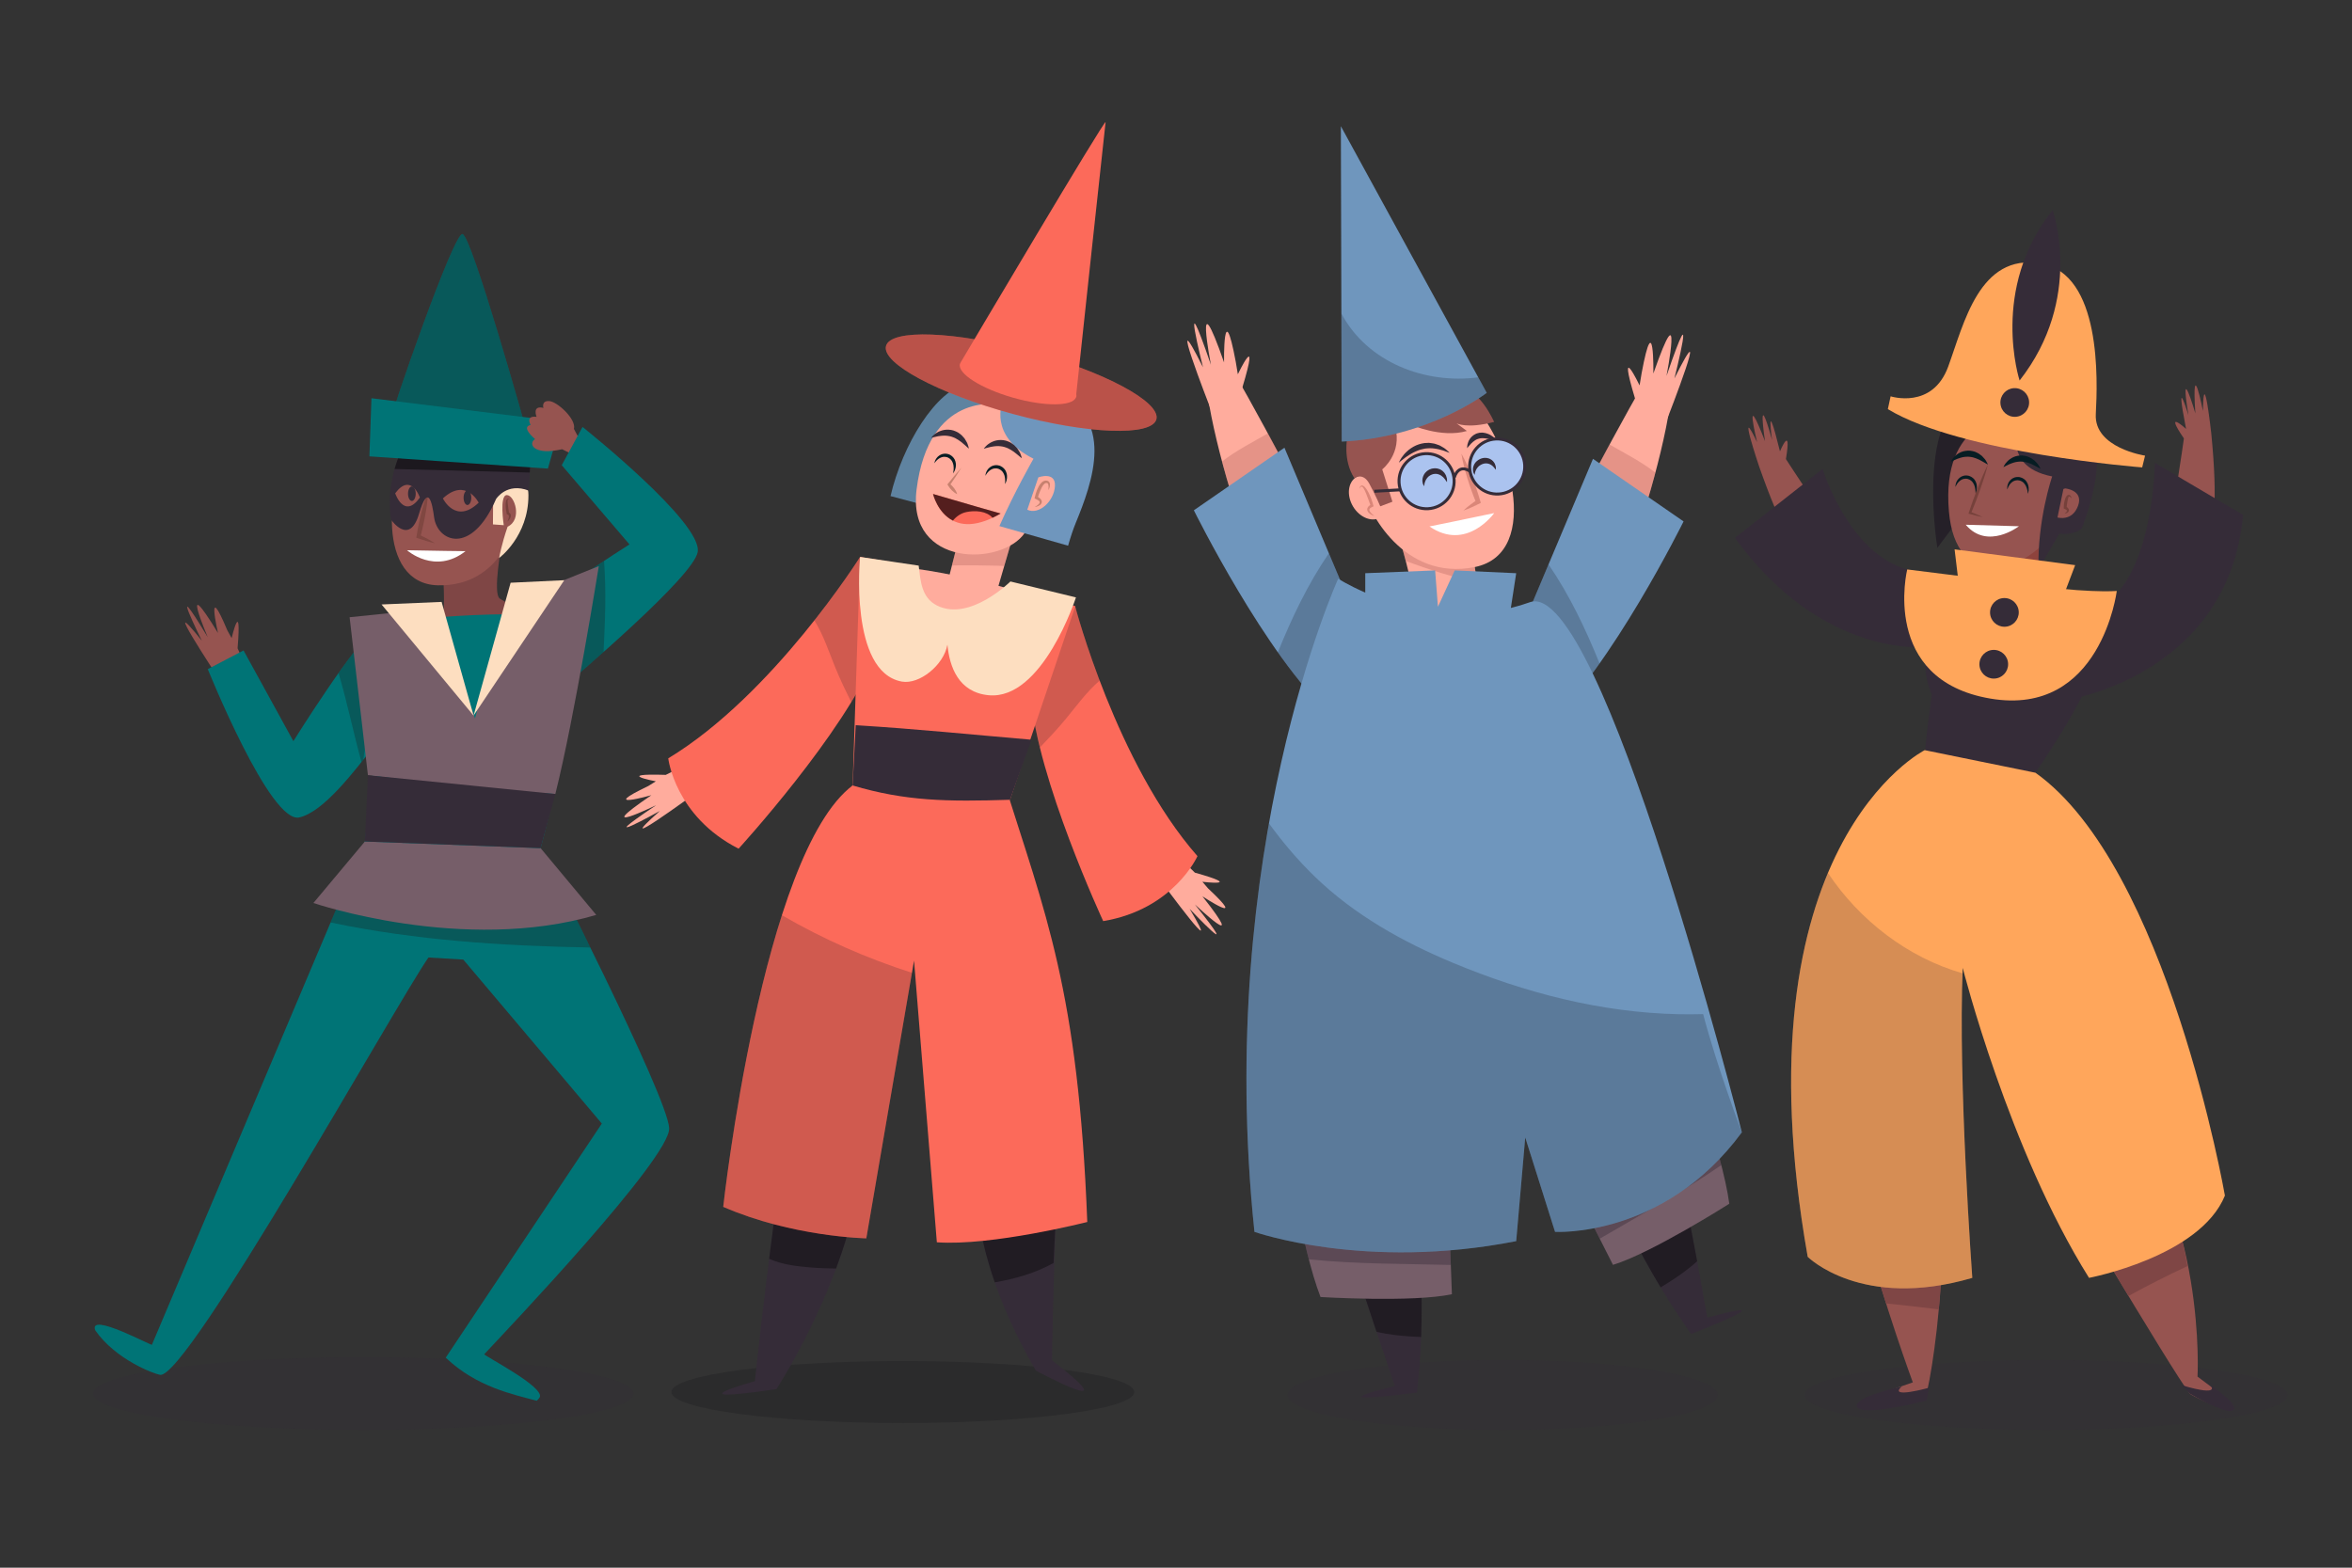 <?xml version="1.0" encoding="utf-8"?>
<!-- Generator: Adobe Illustrator 27.5.0, SVG Export Plug-In . SVG Version: 6.00 Build 0)  -->
<svg version="1.1" xmlns="http://www.w3.org/2000/svg" xmlns:xlink="http://www.w3.org/1999/xlink" x="0px" y="0px"
	 viewBox="0 0 750 500" style="enable-background:new 0 0 750 500;" xml:space="preserve">
<rect x="0" y="0" width="750" height="500" fill="#333333" stroke="none"/>
<g id="BACKGROUND">
</g>
<g id="OBJECTS">
	<g>
		<ellipse style="opacity:0.2;fill:#352C38;" cx="652.437" cy="444.911" rx="76.996" ry="11.171"/>
		<g>
			<g>
				<g>
					<path style="fill:#965450;" d="M635.176,176.31l-1.512,13.426l-10.059,2.805c0,0,8.376,6.974,26.014,2.121
						c0,0-0.266-26.519,5.467-31.313S635.176,176.31,635.176,176.31z"/>
					<path style="opacity:0.4;fill:#822C21;" d="M651.122,177.901c0.618-1.538,1.443-2.863,2.543-3.783
						c5.733-4.795-18.489,2.192-18.489,2.192l-1.512,13.426C639.686,186.076,645.64,182.328,651.122,177.901z"/>
				</g>
				<g>
					<g>
						<path style="fill:#252028;" d="M653.348,130.294c0,0-10.004-12.178-26.097-3.914s-9.468,48.373-9.468,48.373
							s5.263-7.323,13.502-17.392c5.411-6.614,18.148,13.818,18.148,13.818L653.348,130.294z"/>
						<path style="fill:#965450;" d="M640.296,133.073c0,0-21.41,0.366-18.828,30.065c2.192,25.208,23.503,20.467,33.388,6.351
							C665.355,154.496,665.481,131.745,640.296,133.073z"/>
					</g>
					<g>
						<path style="fill:#352C38;" d="M644.823,132.814c0,0-8.264,15.658,9.569,19.138c0,0-4.784,13.918-4.349,29.576l6.644-11.352
							c0,0,4.284,0.74,7.094-1.602c0,0,14.25-33.534-5.474-40.109C647.868,124.985,644.823,132.814,644.823,132.814z"/>
						<path style="fill:#965450;" d="M657.977,155.954l-1.889,9.084c0,0,4.65,1.397,6.538-3.669c1.889-5.066-4.068-5.59-4.068-5.59"
							/>
					</g>
				</g>
			</g>
			<g>
				<g>
					<path style="fill:#76413B;" d="M632.256,164.929c-0.714-0.127-1.409-0.308-2.113-0.462c-0.698-0.172-1.395-0.35-2.085-0.546
						l-0.355-0.101l0.124-0.381c0.849-2.608,1.782-5.185,2.776-7.739c0.505-1.274,1.021-2.544,1.566-3.803
						c0.278-0.628,0.547-1.258,0.845-1.879c0.293-0.622,0.575-1.248,0.892-1.861c-0.16,0.671-0.356,1.329-0.541,1.992
						c-0.18,0.664-0.388,1.318-0.588,1.974c-0.41,1.309-0.849,2.608-1.299,3.903c-0.916,2.583-1.893,5.144-2.954,7.673l-0.231-0.481
						c0.67,0.257,1.334,0.533,1.996,0.814C630.944,164.331,631.609,164.602,632.256,164.929z"/>
				</g>
				<g>
					<path style="fill:#071D23;" d="M623.531,155.327c0,0,0.01-0.192,0.045-0.523c0.027-0.165,0.015-0.366,0.112-0.593
						c0.087-0.221,0.144-0.515,0.31-0.769c0.164-0.253,0.314-0.564,0.594-0.796c0.239-0.275,0.567-0.481,0.921-0.678
						c0.374-0.144,0.773-0.304,1.208-0.31c0.215-0.034,0.431-0.005,0.648,0.022c0.22,0.014,0.434,0.059,0.64,0.142
						c0.422,0.126,0.794,0.379,1.127,0.642c0.156,0.146,0.305,0.298,0.446,0.451c0.11,0.174,0.219,0.347,0.326,0.516
						c0.208,0.338,0.296,0.717,0.393,1.051c0.042,0.348,0.107,0.674,0.087,0.972c-0.018,0.298-0.048,0.568-0.076,0.802
						c-0.046,0.232-0.118,0.429-0.165,0.591c-0.102,0.322-0.168,0.497-0.168,0.497s-0.015-0.19-0.042-0.523
						c-0.009-0.161-0.02-0.356-0.033-0.581c-0.042-0.221-0.089-0.465-0.126-0.728c-0.044-0.262-0.171-0.522-0.241-0.805
						c-0.13-0.259-0.25-0.542-0.43-0.785c-0.092-0.119-0.185-0.24-0.28-0.363c-0.121-0.096-0.236-0.196-0.347-0.303
						c-0.247-0.177-0.511-0.351-0.811-0.426c-0.141-0.068-0.29-0.103-0.444-0.115c-0.152-0.025-0.303-0.057-0.456-0.032
						c-0.307-0.005-0.602,0.067-0.89,0.145c-0.266,0.132-0.549,0.227-0.767,0.415c-0.25,0.145-0.42,0.366-0.612,0.543
						c-0.187,0.184-0.289,0.394-0.431,0.565c-0.141,0.167-0.21,0.369-0.29,0.512C623.627,155.161,623.531,155.327,623.531,155.327z"
						/>
				</g>
				<g>
					<path style="fill:#071D23;" d="M622.107,147.271c0,0,0.075-0.217,0.282-0.557c0.203-0.341,0.538-0.809,1.047-1.276
						c0.251-0.239,0.541-0.483,0.884-0.699c0.33-0.235,0.727-0.412,1.138-0.595c0.428-0.143,0.874-0.31,1.36-0.352
						c0.478-0.1,0.974-0.065,1.469-0.042c0.49,0.047,0.969,0.184,1.43,0.312c0.435,0.191,0.874,0.371,1.251,0.603
						c0.365,0.252,0.707,0.508,1.02,0.753c0.282,0.28,0.528,0.563,0.752,0.82c0.111,0.13,0.222,0.247,0.316,0.369
						c0.081,0.133,0.158,0.259,0.231,0.377c0.147,0.232,0.258,0.447,0.351,0.619c0.182,0.348,0.267,0.555,0.267,0.555
						s-0.212-0.1-0.551-0.287c-0.167-0.096-0.372-0.206-0.588-0.347c-0.214-0.145-0.468-0.286-0.748-0.423
						c-0.278-0.141-0.57-0.297-0.866-0.467c-0.319-0.127-0.644-0.264-0.969-0.418c-0.333-0.13-0.688-0.205-1.028-0.337
						c-0.356-0.05-0.706-0.157-1.065-0.18c-0.358-0.021-0.716-0.063-1.072-0.02c-0.359-0.004-0.707,0.08-1.057,0.122
						c-0.339,0.089-0.686,0.144-1.002,0.26c-0.323,0.098-0.632,0.201-0.915,0.317c-0.566,0.229-1.053,0.45-1.393,0.621
						C622.308,147.16,622.107,147.271,622.107,147.271z"/>
				</g>
				<g>
					<path style="fill:#071D23;" d="M640.064,156.139c0,0-0.008-0.192-0.007-0.525c0.011-0.167-0.021-0.366,0.053-0.601
						c0.064-0.229,0.093-0.527,0.232-0.796c0.138-0.268,0.257-0.592,0.513-0.851c0.211-0.297,0.517-0.534,0.85-0.765
						c0.358-0.18,0.739-0.379,1.172-0.427c0.211-0.055,0.428-0.048,0.647-0.042c0.22-0.007,0.438,0.016,0.65,0.078
						c0.433,0.084,0.828,0.299,1.184,0.528c0.169,0.13,0.333,0.267,0.488,0.405c0.127,0.163,0.252,0.323,0.375,0.481
						c0.24,0.316,0.365,0.685,0.495,1.007c0.076,0.342,0.173,0.66,0.182,0.959c0.011,0.299,0.008,0.57,0.004,0.805
						c-0.023,0.236-0.076,0.439-0.106,0.604c-0.069,0.33-0.119,0.511-0.119,0.511s-0.034-0.188-0.093-0.516
						c-0.025-0.159-0.055-0.353-0.09-0.575c-0.064-0.216-0.135-0.454-0.197-0.712c-0.069-0.256-0.221-0.503-0.319-0.777
						c-0.155-0.244-0.302-0.515-0.505-0.738c-0.103-0.109-0.208-0.221-0.314-0.333c-0.13-0.083-0.254-0.172-0.375-0.267
						c-0.263-0.152-0.543-0.299-0.849-0.344c-0.147-0.053-0.299-0.074-0.454-0.07c-0.153-0.01-0.308-0.027-0.457,0.013
						c-0.306,0.025-0.592,0.126-0.872,0.232c-0.252,0.157-0.523,0.28-0.722,0.488c-0.234,0.169-0.382,0.405-0.555,0.601
						c-0.168,0.201-0.249,0.42-0.373,0.604c-0.124,0.18-0.173,0.388-0.238,0.538C640.143,155.964,640.064,156.139,640.064,156.139z"
						/>
				</g>
				<g>
					<path style="fill:#071D23;" d="M638.857,149c0,0,0.068-0.219,0.263-0.566c0.192-0.348,0.51-0.826,1.004-1.31
						c0.242-0.248,0.525-0.501,0.86-0.728c0.322-0.245,0.713-0.436,1.117-0.633c0.423-0.157,0.863-0.339,1.347-0.398
						c0.475-0.115,0.971-0.098,1.467-0.091c0.491,0.03,0.975,0.152,1.44,0.265c0.441,0.177,0.886,0.342,1.271,0.561
						c0.373,0.24,0.723,0.484,1.045,0.718c0.292,0.271,0.547,0.545,0.779,0.794c0.115,0.126,0.23,0.239,0.328,0.358
						c0.086,0.13,0.167,0.253,0.243,0.369c0.155,0.227,0.273,0.438,0.372,0.607c0.194,0.342,0.286,0.545,0.286,0.545
						s-0.215-0.093-0.56-0.269c-0.17-0.09-0.379-0.194-0.599-0.327c-0.219-0.138-0.478-0.27-0.762-0.398
						c-0.282-0.132-0.579-0.278-0.881-0.438c-0.323-0.117-0.653-0.243-0.982-0.385c-0.337-0.119-0.695-0.182-1.038-0.303
						c-0.358-0.038-0.711-0.133-1.07-0.144c-0.358-0.009-0.717-0.039-1.072,0.016c-0.359,0.008-0.703,0.104-1.052,0.158
						c-0.336,0.1-0.681,0.167-0.993,0.293c-0.319,0.109-0.625,0.221-0.904,0.347c-0.558,0.247-1.037,0.485-1.371,0.667
						C639.055,148.883,638.857,149,638.857,149z"/>
				</g>
				<path style="fill:#FFFFFF;" d="M626.832,167.363l16.96,0.479C643.791,167.842,633.761,175.568,626.832,167.363z"/>
				<g>
					<path style="fill:#76413B;" d="M658.359,163.816c0.193-0.156,0.372-0.32,0.521-0.488c0.146-0.165,0.254-0.363,0.232-0.474
						c-0.01-0.056-0.028-0.084-0.073-0.134c-0.025-0.045-0.11-0.097-0.167-0.148c-0.16-0.096-0.341-0.193-0.538-0.279l-0.242-0.105
						l-0.004-0.32c-0.007-0.475,0.05-0.929,0.106-1.394c0.08-0.46,0.164-0.923,0.336-1.38c0.08-0.23,0.176-0.459,0.321-0.684
						c0.071-0.113,0.156-0.226,0.26-0.335c0.12-0.104,0.255-0.217,0.463-0.249c0.196-0.031,0.397,0.031,0.509,0.128
						c0.125,0.092,0.206,0.198,0.273,0.304c0.139,0.212,0.211,0.44,0.273,0.666c-0.177-0.156-0.344-0.317-0.52-0.432
						c-0.169-0.125-0.365-0.164-0.391-0.103c-0.039,0.041-0.134,0.181-0.193,0.363c-0.06,0.179-0.11,0.381-0.155,0.585
						c-0.162,0.827-0.272,1.719-0.391,2.583l-0.246-0.425c0.226,0.14,0.458,0.285,0.663,0.501c0.099,0.13,0.203,0.234,0.27,0.415
						c0.077,0.153,0.095,0.382,0.036,0.556c-0.051,0.182-0.16,0.313-0.265,0.416c-0.112,0.097-0.229,0.168-0.347,0.228
						C658.854,163.727,658.607,163.789,658.359,163.816z"/>
				</g>
			</g>
			<g>
				<g>
					<path style="fill:#FFA65B;" d="M683.094,149.074c0,0-57.751-4.446-81.104-18.586l0.885-4.086c0,0,13.312,4.287,18.352-9.453
						c5.04-13.739,9.909-36.213,29.428-32.953c19.519,3.26,18.232,37.301,17.648,48.096c-0.584,10.795,15.708,13.23,15.708,13.23
						L683.094,149.074z"/>
				</g>
				<g>
					<path style="fill:#352C38;" d="M647.03,128.081c0.158,2.523-1.759,4.696-4.282,4.854c-2.523,0.158-4.696-1.759-4.854-4.282
						s1.759-4.696,4.282-4.854C644.699,123.641,646.872,125.558,647.03,128.081z"/>
					<path style="fill:#352C38;" d="M644.006,121.358c0,0-9.594-29.295,10.544-54.315C654.551,67.043,664.585,95.12,644.006,121.358
						z"/>
				</g>
			</g>
		</g>
		<g>
			<path style="fill:#352C38;" d="M669.438,197.467c-7.524-10.659-33.7-11.912-42.477-10.659c-2.219,0.317-4.167,4.001-5.839,9.327
				c-11.248,9.982-6.242,22.839-5.118,25.329c-1.569,11.074-2.366,20.517-2.366,20.517l33.229,7.523
				C646.867,249.505,676.961,208.125,669.438,197.467z"/>
			<g>
				<path style="fill:#965450;" d="M622.755,187.961c-13.864-4.932-31.38-11.157-33.745-13.511
					c-3.968-3.95-19.521-28.036-19.521-28.036c1.934-11.586-1.897-2.463-1.897-2.463c-4.722-19.128-2.517-3.619-2.517-3.619
					c-5.033-17.966-2.256,0.373-2.256,0.373c-7.097-18.287-2.516,0.313-2.516,0.313c-6.613-13.782,0.648,7.771,0.648,7.771
					c7.353,20.94,11.86,27.518,18.776,36.645c10.727,11.03,41.304,19.227,49.628,19.304
					C637.68,204.814,619.245,193.472,622.755,187.961z"/>
				<path style="fill:#352C38;" d="M614.121,206.333c0,0-32.99,3.747-60.873-34.784l27.919-21.969c0,0,8.215,26.848,27.004,32.038
					C626.96,186.808,614.121,206.333,614.121,206.333z"/>
			</g>
			<g>
				<path style="fill:#965450;" d="M665.549,199.929c10.504-10.306,23.777-23.321,24.932-26.451
					c1.939-5.252,5.918-33.646,5.918-33.646c-6.627-9.698,0.685-3.033,0.685-3.033c-3.761-19.34,0.761-4.342,0.761-4.342
					c-2.991-18.416,2.203-0.611,2.203-0.611c-1.253-19.576,2.415-0.775,2.415-0.775c0.203-15.285,2.68,7.323,2.68,7.323
					c2.136,22.091,0.814,29.954-1.622,41.143c-5.093,14.519-29.386,34.816-36.906,38.387
					C659.096,221.496,671.052,203.452,665.549,199.929z"/>
				<path style="fill:#352C38;" d="M660.806,222.81c0,0,49.888-8.239,54.465-58.584l-28.135-16.61c0,0-0.241,26.679-11.024,40.424
					C664.081,203.377,660.806,222.81,660.806,222.81z"/>
			</g>
			<g>
				<path style="fill:#FFA65B;" d="M641.125,185.737l-32.954-4.119c0,0-8.696,35.242,26.546,41.192
					c35.242,5.95,40.277-34.327,40.277-34.327S664.925,189.398,641.125,185.737z"/>
				<path style="fill:#352C38;" d="M643.735,195.245c0.041,2.527-1.974,4.61-4.501,4.651c-2.527,0.042-4.61-1.974-4.651-4.501
					c-0.042-2.527,1.974-4.61,4.501-4.651C641.611,190.702,643.694,192.717,643.735,195.245z"/>
				<path style="fill:#352C38;" d="M640.344,211.779c0.042,2.527-1.974,4.61-4.501,4.651c-2.527,0.042-4.61-1.974-4.651-4.501
					c-0.041-2.527,1.974-4.61,4.501-4.651C638.221,207.236,640.303,209.252,640.344,211.779z"/>
				<polygon style="fill:#FFA65B;" points="624.648,186.652 623.275,175.21 661.721,180.245 656.687,193.518 				"/>
			</g>
		</g>
		<g>
			<g>
				<path style="fill:#965450;" d="M700.735,439.053c0.39-6.733,1.019-63.208-31.999-90.794c0,0,13.904-53.115-12.219-90.788
					c-17.147-3.032-34.034-7.092-50.895-11.488c-8.38,8.438-20.739,25.539-24.465,55.351
					c-5.806,46.45,28.801,139.559,28.801,139.559c-38.954,13.004,2.269,5.48,3.679,5.48s12.949-65.883-1.254-96.553l12.622-53.757
					c0,0,4.306,36.829,26.25,71.312c0,0,41.619,70.412,47.023,77.117C699.163,445.591,727.118,458.285,700.735,439.053z"/>
				<path style="fill:#7F4645;" d="M668.736,348.258c0,0,13.904-53.115-12.218-90.788c-17.147-3.032-34.034-7.092-50.895-11.488
					c-8.38,8.438-20.739,25.539-24.465,55.351c-3.899,31.195,10.428,83.432,20.259,114.38c5.617,0.564,11.225,1.215,16.827,1.914
					c1.969-21.615,2.206-50.389-5.86-67.808l12.622-53.757c0,0,4.306,36.828,26.25,71.312c0,0,14.479,24.495,27.466,45.967
					c6.168-3.358,12.414-6.566,18.794-9.517C694.358,385.569,686.728,363.29,668.736,348.258z"/>
				<path style="fill:#352C38;" d="M606.41,442.208c0,0-16.122,3.496-14.18,6.604c1.942,3.108,22.143-2.137,22.143-2.137
					l0.777-4.079C615.151,442.597,601.942,446.287,606.41,442.208z"/>
				<path style="fill:#352C38;" d="M695.761,441.82l2.517,2.672c0,0,11.468,6.845,13.799,5.292c2.331-1.554-7.381-8.158-7.381-8.158
					S708.969,445.705,695.761,441.82z"/>
			</g>
			<g>
				<path style="fill:#FFA65B;" d="M613.743,239.253c0,0-60.494,30.394-37.304,161.599c0,0,17.087,17.087,52.482,6.713
					c0,0-4.608-62.776-3.051-98.861c0,0,14.646,57.974,40.277,98.861c0,0,35.395-6.713,43.328-26.241
					c0,0-18.308-104.964-60.415-134.866L613.743,239.253z"/>
				<path style="opacity:0.2;fill:#352C38;" d="M625.8,310.419c-17.426-4.994-32.861-16.882-42.908-32.001
					c-10.352,24.624-16.909,63.28-6.454,122.433c0,0,17.087,17.087,52.482,6.713C628.92,407.564,624.456,346.74,625.8,310.419z"/>
			</g>
		</g>
	</g>
	<g>
		<ellipse style="opacity:0.2;fill:#352C38;" cx="479.169" cy="444.911" rx="68.584" ry="11.171"/>
		<g>
			<g>
				<g>
					<path style="fill:#352C38;" d="M444.805,442.08c-7.654-22.204-12.701-38.23-16.666-50.602
						c5.625-3.213,11.233-6.456,16.815-9.736c1.503-0.883,2.998-1.778,4.495-2.669c7.057,29.107,2.367,65.07,2.367,65.07
						C416.617,448.659,444.805,442.08,444.805,442.08z"/>
					<path style="fill:#211C23;" d="M449.919,426.259c1.079,0.069,2.159,0.122,3.239,0.164c0.503-13.049,0.195-31.248-3.709-47.35
						c-1.497,0.891-2.992,1.786-4.495,2.669c-5.582,3.28-11.19,6.523-16.815,9.736c2.848,8.888,6.261,19.678,10.792,33.273
						C442.579,425.639,446.382,426.033,449.919,426.259z"/>
				</g>
				<g>
					<path style="fill:#765E69;" d="M410.391,365.542c0,0,4.457,32.088,10.696,48.132c0,0,29.414,1.783,41.893-0.891l-1.783-48.132
						L410.391,365.542z"/>
					<path style="opacity:0.4;fill:#352C38;" d="M462.634,403.441l-1.437-38.79l-50.806,0.891c0,0,2.756,19.834,6.966,36.112
						C432.384,403.191,447.499,403.057,462.634,403.441z"/>
				</g>
			</g>
			<g>
				<g>
					<path style="fill:#352C38;" d="M544.425,420.259c-4.045-23.135-7.382-39.602-9.899-52.348
						c-6.478-0.09-12.954-0.215-19.427-0.384c-1.743-0.046-3.484-0.105-5.225-0.161c7.908,28.887,29.413,58.091,29.413,58.091
						C572.276,412.379,544.425,420.259,544.425,420.259z"/>
					<path style="fill:#211C23;" d="M532.294,408.888c-0.911,0.583-1.831,1.151-2.755,1.711
						c-6.755-11.177-15.29-27.252-19.665-43.233c1.741,0.056,3.482,0.115,5.225,0.161c6.473,0.169,12.949,0.294,19.427,0.384
						c1.808,9.156,4.042,20.25,6.655,34.341C538.418,404.794,535.28,406.979,532.294,408.888z"/>
				</g>
				<g>
					<path style="fill:#765E69;" d="M537.509,336.626c0,0,11.626,30.238,13.928,47.298c0,0-24.879,15.792-37.094,19.49
						l-21.729-42.985L537.509,336.626z"/>
					<path style="opacity:0.4;fill:#352C38;" d="M510.126,395.071l-17.511-34.642l44.894-23.803c0,0,7.185,18.691,11.376,34.974
						C536.478,380.216,523.186,387.412,510.126,395.071z"/>
				</g>
			</g>
		</g>
		<g>
			<g>
				<g>
					<path style="fill:#FFAC9D;" d="M441.413,155.943c0,0,11.155,34.018,8.789,36.027c-2.365,2.009-11.457-1.632-11.457-1.632
						s28.667,23.031,42.703,8.186c0,0-6.811-3.285-8.855-6.66c-2.044-3.375-5.627-37.501-5.627-37.501L441.413,155.943z"/>
					<path style="opacity:0.3;fill:#A85856;" d="M448.255,178.902c-2.701-10.325-6.842-22.959-6.842-22.959l25.554-1.58
						c0,0,2.199,20.943,4.134,31.638C463.37,184.002,455.726,181.728,448.255,178.902z"/>
				</g>
				<g>
					<path style="fill:#FFAC9D;" d="M431.443,161.517c2.118,3.564,6.046,5.138,8.775,3.517c2.729-1.621,3.224-5.825,1.106-9.388
						c-2.118-3.564-6.046-5.138-8.775-3.517C429.82,153.75,429.325,157.954,431.443,161.517z"/>
					<path style="fill:#FFAC9D;" d="M449.329,134.507c-4.072,1.653-9.214,3.288-13.216,5.844c-1.372,6.688-1.229,13.9-0.818,17.009
						c0.644,4.866,11.99,28.121,34.957,23.504c22.071-4.437,10.737-42.344-2.023-53.198
						C461.893,129.839,455.536,131.988,449.329,134.507z"/>
					<path style="fill:#965450;" d="M431.881,152.53c0,0,2.701-2.059,4.773,1.749c2.072,3.807,3.478,7.204,3.478,7.204l3.882-1.466
						l-3.247-10.312c0,0,6.509-5.116,4.093-13.684l-15.223,3.363C429.637,139.385,428.083,146.72,431.881,152.53z"/>
					<path style="fill:#965450;" d="M449.874,135.448c0,0,9.735,4.371,17.883,2.006l-3.318-2.453c0,0,3.245,1.859,12.004-0.432
						c0,0-4.867-11.304-11.769-11.052C457.772,123.769,449.874,135.448,449.874,135.448z"/>
				</g>
			</g>
			<g>
				<path style="fill:#6F96BD;" d="M474.089,125.297c0,0-18.553,14.323-46.243,15.535l-0.273-100.578L474.089,125.297z"/>
				<path style="opacity:0.2;fill:#0E0C0F;" d="M427.736,99.991c8.349,15.691,26.848,22.608,43.641,20.347l2.713,4.96
					c0,0-18.553,14.323-46.243,15.535L427.736,99.991z"/>
			</g>
			<g>
				<path style="fill:#FFFFFF;" d="M455.819,167.904c0,0,12.66-2.544,20.649-4.263C476.468,163.641,467.675,176.052,455.819,167.904
					z"/>
				<g>
					<path style="fill:#352C38;" d="M446.077,147.556c0,0,0.399-1.151,1.573-2.538c0.3-0.337,0.617-0.72,1.019-1.055
						c0.377-0.365,0.818-0.705,1.297-1.029c0.483-0.313,1.005-0.627,1.568-0.872c0.578-0.216,1.155-0.472,1.782-0.585
						c0.311-0.057,0.618-0.14,0.932-0.167c0.315-0.016,0.629-0.032,0.941-0.048l0.464-0.021c0.154,0.01,0.306,0.038,0.457,0.057
						c0.301,0.043,0.597,0.085,0.889,0.126c0.585,0.064,1.105,0.324,1.609,0.477c0.515,0.136,0.923,0.449,1.325,0.659
						c0.394,0.229,0.76,0.42,1.029,0.679c0.285,0.232,0.52,0.449,0.714,0.623c0.385,0.353,0.588,0.564,0.588,0.564
						s-0.293-0.089-0.776-0.26c-0.24-0.088-0.532-0.189-0.852-0.322c-0.313-0.15-0.71-0.212-1.109-0.336
						c-0.411-0.091-0.825-0.279-1.298-0.321c-0.468-0.049-0.943-0.188-1.444-0.196c-0.501,0.005-1.013-0.075-1.528,0.004
						c-0.258,0.022-0.517,0.044-0.778,0.066c-0.259,0.03-0.512,0.117-0.77,0.168c-0.524,0.068-1.018,0.274-1.516,0.435
						c-0.481,0.204-0.973,0.389-1.423,0.627c-0.442,0.252-0.895,0.465-1.29,0.733c-0.41,0.245-0.777,0.511-1.132,0.746
						C446.972,146.758,446.077,147.556,446.077,147.556z"/>
				</g>
				<g>
					<path style="fill:#352C38;" d="M467.849,142.952c0,0-0.027-0.202,0.002-0.555c0.026-0.352,0.109-0.856,0.342-1.43
						c0.111-0.29,0.257-0.598,0.462-0.902c0.193-0.309,0.454-0.612,0.753-0.896c0.31-0.279,0.659-0.543,1.073-0.728
						c0.388-0.233,0.855-0.3,1.292-0.415c0.444-0.007,0.91-0.103,1.326,0.001c0.421,0.07,0.847,0.122,1.202,0.288
						c0.361,0.152,0.728,0.266,1.02,0.459c0.297,0.185,0.568,0.374,0.812,0.549c0.255,0.157,0.44,0.369,0.615,0.538
						c0.175,0.168,0.315,0.329,0.432,0.457c0.23,0.261,0.347,0.422,0.347,0.422s-0.205-0.037-0.539-0.12
						c-0.165-0.044-0.367-0.092-0.585-0.164c-0.223-0.063-0.461-0.157-0.734-0.212c-0.271-0.062-0.558-0.128-0.85-0.214
						c-0.292-0.094-0.609-0.101-0.918-0.173c-0.312-0.088-0.627-0.057-0.94-0.093c-0.32-0.054-0.612,0.044-0.92,0.038
						c-0.148,0.022-0.289,0.071-0.435,0.101c-0.147,0.027-0.292,0.06-0.423,0.13c-0.133,0.063-0.277,0.101-0.41,0.166
						c-0.126,0.077-0.253,0.152-0.385,0.22c-0.245,0.162-0.494,0.328-0.709,0.521c-0.222,0.187-0.433,0.377-0.616,0.572
						c-0.366,0.388-0.674,0.748-0.881,1.014C467.968,142.786,467.849,142.952,467.849,142.952z"/>
				</g>
				<g style="opacity:0.3;">
					<path style="fill:#822C21;" d="M438.263,164.589c-0.386-0.125-0.763-0.29-1.115-0.509c-0.352-0.219-0.694-0.481-0.955-0.879
						c-0.069-0.095-0.127-0.204-0.161-0.333c-0.05-0.12-0.067-0.253-0.063-0.395c-0.009-0.271,0.104-0.566,0.256-0.758
						c0.14-0.237,0.337-0.35,0.516-0.512c0.187-0.126,0.38-0.229,0.573-0.343l-0.237,0.523c-0.448-1.305-0.92-2.619-1.424-3.895
						c-0.262-0.632-0.53-1.268-0.882-1.815c-0.18-0.251-0.4-0.521-0.617-0.481c-0.252,0.03-0.479,0.378-0.656,0.666
						c0.04-0.172,0.071-0.352,0.152-0.521c0.076-0.165,0.185-0.352,0.405-0.449c0.221-0.104,0.494-0.036,0.665,0.067
						c0.192,0.098,0.331,0.235,0.471,0.368c0.527,0.55,0.888,1.183,1.216,1.82c0.331,0.637,0.6,1.297,0.853,1.96
						c0.245,0.668,0.465,1.337,0.654,2.028l0.096,0.353l-0.333,0.17c-0.156,0.08-0.324,0.152-0.476,0.235
						c-0.122,0.098-0.288,0.183-0.363,0.291c-0.053,0.05-0.105,0.102-0.119,0.158c-0.029,0.054-0.066,0.108-0.06,0.17
						c-0.014,0.059-0.021,0.124,0.003,0.194c0.005,0.069,0.022,0.144,0.061,0.219c0.124,0.305,0.376,0.605,0.645,0.882
						C437.641,164.077,437.943,164.34,438.263,164.589z"/>
				</g>
				<g style="opacity:0.3;">
					<path style="fill:#822C21;" d="M466.005,144.682c0.685,1.195,1.284,2.421,1.844,3.66c0.29,0.616,0.541,1.245,0.814,1.868
						c0.268,0.624,0.505,1.258,0.759,1.887c0.259,0.627,0.475,1.269,0.711,1.904c0.235,0.635,0.465,1.272,0.672,1.917
						c0.21,0.644,0.437,1.282,0.633,1.931l0.584,1.948l0.18,0.599l-0.486,0.243c-1.637,0.817-3.294,1.598-5.065,2.19
						c1.365-1.273,2.842-2.358,4.34-3.408l-0.306,0.841l-0.753-1.889c-0.25-0.63-0.469-1.271-0.705-1.906
						c-0.239-0.634-0.454-1.276-0.665-1.92c-0.21-0.644-0.439-1.281-0.626-1.933c-0.192-0.65-0.401-1.295-0.578-1.95
						c-0.173-0.657-0.367-1.306-0.523-1.969C466.505,147.376,466.212,146.044,466.005,144.682z"/>
				</g>
				<g>
					<path style="fill:none;stroke:#352C38;stroke-width:0.948;stroke-miterlimit:10;" d="M438.245,156.684l8.585-0.473
						l16.99-4.188c0,0,1.295-4.281,5.077-1.619c3.782,2.662,8.522-1.617,8.522-1.617l5.396-3.089"/>
					<path style="fill:#ABC3EF;stroke:#352C38;stroke-width:0.948;stroke-miterlimit:10;" d="M446.132,153.954
						c0.267,4.846,4.412,8.559,9.258,8.292c4.846-0.267,8.559-4.412,8.292-9.258c-0.267-4.846-4.412-8.559-9.258-8.292
						C449.577,144.962,445.865,149.107,446.132,153.954z"/>
					<path style="fill:#ABC3EF;stroke:#352C38;stroke-width:0.948;stroke-miterlimit:10;" d="M468.643,149.27
						c0.267,4.846,4.412,8.559,9.258,8.292c4.846-0.267,8.559-4.412,8.292-9.258c-0.267-4.846-4.412-8.559-9.258-8.292
						C472.089,140.279,468.377,144.424,468.643,149.27z"/>
					<g>
						<path style="fill:#352C38;" d="M454.102,155.096c0,0-0.101-0.184-0.248-0.511c-0.068-0.167-0.178-0.348-0.201-0.622
							c-0.027-0.257-0.132-0.596-0.07-0.92c0.029-0.335,0.054-0.715,0.219-1.084c0.112-0.393,0.362-0.743,0.617-1.114
							c0.305-0.323,0.632-0.67,1.054-0.895c0.198-0.135,0.411-0.247,0.645-0.317c0.23-0.077,0.453-0.181,0.699-0.205
							c0.243-0.029,0.484-0.082,0.729-0.078c0.245,0.009,0.489,0.034,0.729,0.057c0.47,0.116,0.933,0.25,1.309,0.513
							c0.411,0.206,0.686,0.553,0.969,0.831c0.234,0.319,0.415,0.646,0.56,0.94c0.112,0.312,0.191,0.601,0.256,0.85
							c0.061,0.25,0.046,0.485,0.06,0.665c0.01,0.367-0.004,0.569-0.004,0.569s-0.135-0.171-0.337-0.456
							c-0.104-0.14-0.206-0.319-0.35-0.499c-0.159-0.173-0.332-0.36-0.495-0.568c-0.202-0.175-0.42-0.353-0.636-0.528
							c-0.255-0.124-0.471-0.316-0.754-0.383c-0.256-0.127-0.549-0.142-0.826-0.203c-0.146,0.004-0.29,0.009-0.435-0.002
							c-0.145-0.002-0.289,0.047-0.435,0.061c-0.15,0-0.285,0.073-0.426,0.113c-0.145,0.036-0.284,0.085-0.41,0.166
							c-0.279,0.112-0.499,0.303-0.745,0.465c-0.191,0.211-0.43,0.388-0.569,0.63c-0.188,0.214-0.298,0.461-0.418,0.694
							c-0.141,0.235-0.158,0.454-0.251,0.668c-0.087,0.204-0.103,0.434-0.131,0.607C454.15,154.893,454.102,155.096,454.102,155.096
							z"/>
					</g>
					<g>
						<path style="fill:#352C38;" d="M470.219,151.458c0,0-0.101-0.165-0.248-0.457c-0.072-0.148-0.173-0.313-0.2-0.566
							c-0.036-0.238-0.127-0.551-0.074-0.849c0.016-0.311,0.049-0.658,0.194-0.997c0.099-0.362,0.328-0.679,0.55-1.024
							c0.271-0.296,0.554-0.624,0.927-0.843c0.344-0.263,0.767-0.414,1.183-0.552l0.653-0.127c0.223-0.014,0.448-0.003,0.667,0.001
							c0.22-0.013,0.437,0.072,0.648,0.115c0.214,0.041,0.416,0.112,0.601,0.221c0.393,0.165,0.699,0.433,0.968,0.693
							c0.267,0.258,0.42,0.581,0.586,0.835c0.121,0.283,0.196,0.552,0.262,0.78c0.072,0.225,0.049,0.446,0.066,0.611
							c0.01,0.338-0.005,0.521-0.005,0.521s-0.134-0.151-0.332-0.399c-0.104-0.12-0.197-0.281-0.347-0.427
							c-0.155-0.144-0.317-0.303-0.476-0.471c-0.209-0.121-0.386-0.291-0.608-0.395c-0.223-0.105-0.439-0.215-0.688-0.256
							c-0.115-0.041-0.236-0.065-0.366-0.062c-0.128,0.004-0.246-0.047-0.378-0.019c-0.13,0.013-0.258,0.023-0.388,0.026
							l-0.388,0.091c-0.251,0.083-0.517,0.158-0.745,0.301c-0.251,0.11-0.444,0.29-0.669,0.435c-0.169,0.192-0.393,0.347-0.52,0.56
							c-0.17,0.191-0.285,0.402-0.392,0.61c-0.132,0.209-0.161,0.398-0.245,0.588c-0.083,0.18-0.109,0.387-0.133,0.547
							C470.268,151.271,470.219,151.458,470.219,151.458z"/>
					</g>
				</g>
			</g>
		</g>
		<g>
			<g>
				<g>
					<g>
						<path style="fill:#FFAC9D;" d="M410.035,148.547c-0.092,0.073-0.156,0.123-0.156,0.123s-11.542-21.821-16.721-30.326
							c-3.761,0.748-4.262,7.107-8.034,7.843c2.287,15.995,11.817,48.486,15.174,48.682c3.578,0.208,9.811-2.729,16.774-6.933
							C415.376,161.238,413.306,154.618,410.035,148.547z"/>
						<path style="opacity:0.3;fill:#A85856;" d="M410.035,148.547c-0.092,0.073-0.156,0.123-0.156,0.123s-2.455-4.763-5.526-10.471
							c-4.84,2.785-10.243,5.523-14.677,8.996c3.706,13.934,8.454,27.547,10.623,27.673c3.578,0.208,9.811-2.729,16.774-6.932
							C415.376,161.238,413.306,154.618,410.035,148.547z"/>
						<path style="fill:#6F96BD;" d="M430.587,192.688l-21.008-49.895l-28.887,19.958c0,0,23.109,46.744,43.592,65.126
							c20.483,18.382,6.828-33.351,6.828-33.351"/>
						<path style="opacity:0.2;fill:#0E0C0F;" d="M431.113,194.526l-0.525-1.838l-6.833-16.229
							c-6.71,9.803-11.819,20.571-16.279,31.588c5.451,7.702,11.228,14.82,16.81,19.829
							C444.768,246.259,431.113,194.526,431.113,194.526z"/>
					</g>
					<path style="fill:#FFAC9D;" d="M385.833,129.866c0,0-14.639-37.522-2.221-12.721c0,0-7.764-30.837,2.518-0.798
						c0,0-5.547-28.682,4.189-0.773c0,0-0.315-21.856,3.731-0.201l0.667,3.992c0,0,7.297-15.186,1.413,4.327l0.738,3.189
						L385.833,129.866z"/>
				</g>
				<g>
					<g>
						<path style="fill:#FFAC9D;" d="M507.511,152.098c0.092,0.073,0.156,0.123,0.156,0.123s11.542-21.821,16.721-30.326
							c3.761,0.748,4.262,7.107,8.034,7.843c-2.287,15.995-11.817,48.486-15.174,48.682c-3.578,0.208-9.811-2.729-16.774-6.932
							C502.17,164.789,504.24,158.169,507.511,152.098z"/>
						<path style="opacity:0.3;fill:#A85856;" d="M507.511,152.098c0.092,0.073,0.156,0.123,0.156,0.123s2.455-4.763,5.526-10.471
							c4.84,2.785,10.243,5.523,14.677,8.996c-3.706,13.934-8.454,27.547-10.622,27.673c-3.578,0.208-9.811-2.729-16.774-6.932
							C502.17,164.789,504.24,158.169,507.511,152.098z"/>
						<path style="fill:#6F96BD;" d="M486.959,196.238l21.008-49.895l28.886,19.958c0,0-23.109,46.744-43.592,65.126
							c-20.483,18.382-6.828-33.351-6.828-33.351"/>
						<path style="opacity:0.2;fill:#0E0C0F;" d="M486.434,198.076l0.525-1.838l6.833-16.229
							c6.71,9.803,11.819,20.571,16.279,31.588c-5.451,7.702-11.228,14.82-16.81,19.829
							C472.778,249.809,486.434,198.076,486.434,198.076z"/>
					</g>
					<path style="fill:#FFAC9D;" d="M531.713,133.417c0,0,14.639-37.522,2.221-12.721c0,0,7.764-30.837-2.518-0.798
						c0,0,5.547-28.682-4.189-0.773c0,0,0.315-21.856-3.731-0.201l-0.666,3.992c0,0-7.297-15.187-1.413,4.327l-0.738,3.189
						L531.713,133.417z"/>
				</g>
			</g>
			<g>
				<path style="fill:#6F96BD;" d="M487.869,192.069c-2.045,0.732-4.078,1.336-6.093,1.833l1.705-11.084l-19.609-0.891
					l-5.348,11.587l-0.891-11.587l-22.283,0.891v6.183c-5.424-2.357-8.628-4.427-8.628-4.427s-39.505,86.487-26.709,208.312
					c0,0,35.146,12.468,83.469,2.962l2.88-33.065l9.506,30.103c0,0,34.618,2.125,59.575-31.746
					C555.441,361.14,510.589,183.935,487.869,192.069z"/>
				<path style="opacity:0.2;fill:#0E0C0F;" d="M535.431,323.479c-24.973-0.53-49.182-6.831-72.161-16.411
					c-16.041-6.688-31.378-15.274-43.951-27.425c-5.433-5.251-10.281-10.981-14.68-17.04c-6.199,34.807-9.964,79.466-4.627,130.282
					c0,0,35.146,12.468,83.469,2.962l2.88-33.065l9.506,30.103c0,0,34.618,2.125,59.575-31.746c0,0-7.869-20.646-12.348-37.697
					C540.543,323.51,537.989,323.534,535.431,323.479z"/>
			</g>
		</g>
	</g>
	<g>
		<ellipse style="opacity:0.2;fill:#0E0C0F;" cx="287.895" cy="443.974" rx="73.798" ry="9.878"/>
		<g>
			<g>
				<g>
					<polyline style="fill:#FFAC9D;" points="306.834,167.393 302.664,183.839 318.184,187.545 325.133,163.687 307.065,166.235 
											"/>
					<path style="opacity:0.3;fill:#A85856;" d="M320.211,180.586l4.922-16.899l-18.068,2.548l-0.232,1.158l-3.304,13.032
						C302.552,180.191,321.568,180.351,320.211,180.586z"/>
					<path style="fill:#FFAC9D;" d="M293.287,204.257c-1.8-1.654-2.508-4.559-3.114-6.836c-0.953-3.583-1.64-7.232-2.159-10.903
						c-0.265-1.871-0.52-3.76-0.744-5.657c10.641,0.923,26.167,4.403,37.178,7.704C320.665,200.081,303.245,213.409,293.287,204.257
						z"/>
				</g>
				<g>
					<path style="fill:#5F83A0;" d="M323.603,169.197c0.037-0.094,0.062-0.158,0.062-0.158l3.087-39.288
						c0,0-2.139-10.834-17.96-7.577c-10.423,2.146-21.013,19.697-24.82,36.053C297.235,161.692,310.424,165.428,323.603,169.197z"/>
					<path style="fill:#FFAC9D;" d="M318.187,129.005c0,0-22.01-4.158-25.914,27.125c-3.12,25.006,27.455,24.388,34.516,13.806
						C337.532,153.836,344.557,133.002,318.187,129.005z"/>
					<path style="fill:#6F96BD;" d="M329.559,146.307c0,0-6.05,10.53-10.875,21.485c7.303,2.082,14.602,4.179,21.907,6.255
						c0.737-2.6,1.55-5.084,2.438-7.254c5.051-12.348,13.585-34.572-8.138-41.813c-15.996-5.332-15.154,3.087-15.154,3.087
						S314.966,139.011,329.559,146.307z"/>
					<path style="fill:#FFAC9D;" d="M327.579,162.574l3.528-10.331c0,0,5.543-2.016,5.291,2.772
						C336.146,159.802,331.359,164.337,327.579,162.574z"/>
				</g>
			</g>
			<g>
				<g>
					<path style="fill:#352C38;" d="M296.936,139.646c0,0,0.124-0.209,0.411-0.517c0.141-0.158,0.325-0.333,0.549-0.524
						c0.23-0.178,0.488-0.4,0.807-0.574c0.311-0.195,0.664-0.385,1.064-0.536c0.391-0.173,0.841-0.271,1.305-0.374
						c0.474-0.057,0.972-0.135,1.484-0.075c0.517-0.001,1.023,0.14,1.531,0.27c0.498,0.153,0.965,0.398,1.415,0.629
						c0.41,0.291,0.826,0.571,1.168,0.891c0.324,0.339,0.624,0.677,0.896,0.997c0.233,0.35,0.427,0.696,0.604,1.01
						c0.087,0.158,0.177,0.303,0.248,0.449c0.056,0.155,0.109,0.302,0.158,0.44c0.103,0.272,0.172,0.518,0.232,0.716
						c0.114,0.4,0.159,0.632,0.159,0.632s-0.198-0.149-0.509-0.415c-0.153-0.135-0.342-0.293-0.535-0.485
						c-0.19-0.196-0.424-0.396-0.684-0.598c-0.257-0.206-0.527-0.429-0.797-0.669c-0.303-0.2-0.611-0.411-0.915-0.64
						c-0.317-0.206-0.669-0.359-0.992-0.569c-0.358-0.128-0.698-0.313-1.064-0.413c-0.366-0.098-0.728-0.217-1.106-0.25
						c-0.371-0.081-0.749-0.068-1.121-0.098c-0.37,0.02-0.742,0.003-1.093,0.056c-0.355,0.033-0.698,0.073-1.016,0.133
						c-0.635,0.116-1.187,0.242-1.575,0.346C297.168,139.574,296.936,139.646,296.936,139.646z"/>
				</g>
				<g>
					<path style="fill:#352C38;" d="M313.714,143.126c0,0,0.117-0.213,0.393-0.531c0.135-0.163,0.314-0.344,0.532-0.543
						c0.224-0.185,0.474-0.416,0.788-0.601c0.304-0.205,0.65-0.407,1.046-0.571c0.385-0.186,0.832-0.299,1.292-0.417
						c0.472-0.072,0.967-0.167,1.48-0.124c0.516-0.018,1.027,0.106,1.539,0.219c0.503,0.136,0.977,0.365,1.435,0.581
						c0.419,0.277,0.844,0.543,1.197,0.852c0.335,0.328,0.646,0.656,0.929,0.967c0.244,0.342,0.45,0.681,0.638,0.989
						c0.092,0.155,0.187,0.297,0.263,0.441c0.061,0.153,0.119,0.298,0.173,0.434c0.112,0.268,0.189,0.512,0.255,0.708
						c0.128,0.396,0.18,0.626,0.18,0.626s-0.203-0.142-0.523-0.398c-0.157-0.13-0.351-0.281-0.551-0.467
						c-0.197-0.189-0.437-0.381-0.704-0.575c-0.264-0.197-0.541-0.411-0.819-0.641c-0.31-0.19-0.624-0.391-0.935-0.609
						c-0.324-0.196-0.681-0.337-1.011-0.535c-0.362-0.116-0.708-0.29-1.077-0.377c-0.369-0.085-0.735-0.193-1.113-0.213
						c-0.373-0.069-0.751-0.043-1.123-0.061c-0.369,0.032-0.741,0.027-1.091,0.092c-0.354,0.044-0.695,0.096-1.01,0.167
						c-0.631,0.137-1.178,0.281-1.563,0.398C313.943,143.047,313.714,143.126,313.714,143.126z"/>
				</g>
				<g style="opacity:0.7;">
					<path style="fill:#AF6F5B;" d="M306.604,149.106c-1.178,1.934-2.434,3.811-3.715,5.669l-0.018-0.491
						c0.532,0.432,0.992,0.927,1.401,1.466c0.399,0.547,0.748,1.138,0.952,1.854c-0.68-0.304-1.214-0.735-1.698-1.209
						c-0.475-0.482-0.898-1.008-1.249-1.597l-0.175-0.294l0.157-0.197C303.664,152.542,305.095,150.795,306.604,149.106z"/>
				</g>
				<g style="opacity:0.7;">
					<path style="fill:#AF6F5B;" d="M329.931,161.734c0.349-0.202,0.683-0.42,0.982-0.661c0.291-0.236,0.568-0.531,0.626-0.792
						c-0.01-0.063,0.025-0.119-0.004-0.173c-0.029-0.052-0.012-0.1-0.066-0.154c-0.049-0.051-0.047-0.108-0.122-0.158l-0.172-0.155
						c-0.277-0.192-0.604-0.355-0.94-0.511l-0.328-0.152l0.076-0.376c0.165-0.816,0.417-1.582,0.715-2.354
						c0.328-0.755,0.677-1.522,1.294-2.183c0.141-0.169,0.333-0.318,0.519-0.463c0.215-0.126,0.433-0.254,0.709-0.288l0.196-0.034
						c0.136-0.002,0.124,0.006,0.193,0.009c0.091,0.005,0.196,0.009,0.362,0.061c0.304,0.065,0.52,0.286,0.665,0.515
						c0.244,0.487,0.178,0.942,0.099,1.348c-0.092,0.408-0.245,0.79-0.438,1.146c0.055-0.4,0.084-0.799,0.074-1.182
						c-0.011-0.377-0.089-0.764-0.257-0.971c-0.09-0.083-0.195-0.146-0.292-0.143c-0.024-0.016-0.118-0.017-0.227-0.006
						c-0.03,0.003-0.143,0.007-0.106,0.008l-0.093,0.038c-0.124,0.023-0.241,0.133-0.363,0.21c-0.116,0.114-0.237,0.215-0.339,0.363
						c-0.218,0.266-0.392,0.599-0.574,0.921c-0.168,0.336-0.326,0.681-0.465,1.04c-0.301,0.703-0.541,1.455-0.771,2.182
						l-0.252-0.528l0.554,0.327c0.181,0.124,0.354,0.274,0.523,0.424l0.235,0.28c0.083,0.079,0.13,0.232,0.188,0.347
						c0.069,0.112,0.064,0.277,0.075,0.418c0.013,0.144-0.056,0.279-0.091,0.411c-0.121,0.24-0.285,0.418-0.461,0.556
						c-0.18,0.132-0.366,0.237-0.554,0.328C330.725,161.557,330.33,161.667,329.931,161.734z"/>
				</g>
				<g>
					<path style="fill:#071D23;" d="M297.933,147.749c0,0,0.047-0.189,0.146-0.511c0.059-0.159,0.086-0.361,0.226-0.568
						c0.129-0.203,0.243-0.484,0.456-0.704c0.212-0.22,0.421-0.5,0.744-0.676c0.291-0.227,0.656-0.368,1.046-0.495
						c0.399-0.071,0.827-0.153,1.261-0.074c0.22,0.008,0.429,0.078,0.639,0.148c0.216,0.057,0.42,0.142,0.608,0.264
						c0.395,0.207,0.716,0.53,0.995,0.856c0.126,0.176,0.245,0.355,0.355,0.534c0.076,0.195,0.15,0.387,0.224,0.576
						c0.141,0.376,0.155,0.77,0.187,1.12c-0.026,0.354-0.024,0.691-0.102,0.983c-0.076,0.293-0.158,0.555-0.23,0.782
						c-0.091,0.222-0.201,0.404-0.278,0.555c-0.163,0.3-0.263,0.461-0.263,0.461s0.022-0.192,0.059-0.528
						c0.022-0.162,0.049-0.358,0.08-0.583c0.001-0.228,0.001-0.479,0.015-0.747c0.007-0.269-0.068-0.552-0.083-0.846
						c-0.08-0.282-0.143-0.587-0.275-0.862c-0.068-0.136-0.138-0.274-0.208-0.415c-0.102-0.118-0.197-0.24-0.286-0.368
						c-0.211-0.223-0.44-0.448-0.724-0.58c-0.127-0.094-0.268-0.158-0.419-0.2c-0.146-0.054-0.291-0.116-0.447-0.12
						c-0.305-0.064-0.611-0.05-0.913-0.029c-0.29,0.08-0.589,0.119-0.842,0.264c-0.276,0.096-0.488,0.282-0.713,0.421
						c-0.221,0.146-0.364,0.335-0.537,0.478c-0.172,0.139-0.28,0.326-0.387,0.452C298.061,147.602,297.933,147.749,297.933,147.749z
						"/>
				</g>
				<g>
					<path style="fill:#071D23;" d="M314.202,151.755c0,0,0.029-0.193,0.095-0.523c0.043-0.164,0.05-0.367,0.169-0.587
						c0.108-0.215,0.194-0.506,0.385-0.746c0.19-0.24,0.37-0.539,0.674-0.746c0.267-0.255,0.617-0.431,0.992-0.596
						c0.39-0.11,0.808-0.233,1.247-0.198c0.22-0.014,0.434,0.036,0.651,0.084c0.22,0.035,0.432,0.1,0.631,0.203
						c0.414,0.168,0.765,0.457,1.074,0.753c0.143,0.163,0.279,0.329,0.406,0.497c0.094,0.186,0.188,0.37,0.279,0.551
						c0.177,0.36,0.23,0.751,0.297,1.096c0.009,0.355,0.044,0.69-0.005,0.988c-0.047,0.299-0.102,0.567-0.152,0.801
						c-0.069,0.23-0.16,0.421-0.222,0.58c-0.133,0.315-0.217,0.485-0.217,0.485s0.003-0.193,0.007-0.531
						c0.006-0.163,0.014-0.361,0.022-0.588c-0.022-0.227-0.046-0.477-0.058-0.745c-0.02-0.268-0.122-0.542-0.166-0.834
						c-0.107-0.273-0.2-0.57-0.359-0.831c-0.081-0.129-0.164-0.259-0.248-0.392c-0.113-0.108-0.219-0.219-0.321-0.338
						c-0.232-0.202-0.482-0.402-0.777-0.506c-0.135-0.081-0.282-0.131-0.437-0.158c-0.151-0.039-0.301-0.086-0.457-0.075
						c-0.309-0.034-0.613,0.011-0.911,0.061c-0.28,0.108-0.574,0.177-0.812,0.345c-0.265,0.123-0.457,0.329-0.668,0.489
						c-0.206,0.167-0.329,0.369-0.488,0.528c-0.158,0.155-0.247,0.352-0.341,0.488C314.314,151.597,314.202,151.755,314.202,151.755
						z"/>
				</g>
				<g>
					<path style="fill:#FC6A5A;" d="M319.077,163.784c0,0-13.221-3.745-21.555-6.229
						C297.522,157.555,301.397,174.098,319.077,163.784z"/>
					<path style="fill:#541E1E;" d="M308.176,163.313c-1.733,0.361-3.206,1.382-4.316,2.731c-4.937-2.536-6.338-8.489-6.338-8.489
						c8.334,2.484,21.555,6.229,21.555,6.229c-0.898,0.524-1.751,0.962-2.58,1.353C314.552,162.938,310.864,162.752,308.176,163.313
						z"/>
				</g>
			</g>
			<g>
				
					<ellipse transform="matrix(0.262 -0.965 0.965 0.262 122.521 404.358)" style="fill:#FC6A5A;" cx="325.693" cy="122.055" rx="10.333" ry="44.667"/>
				
					<ellipse transform="matrix(0.262 -0.965 0.965 0.262 122.521 404.358)" style="opacity:0.3;fill:#211C23;" cx="325.693" cy="122.055" rx="10.333" ry="44.667"/>
				<path style="fill:#FC6A5A;" d="M352.546,38.985c0.268-1.926-43.69,72.344-46.149,76.5c-0.037,0.051-0.063,0.106-0.094,0.159
					c-0.007,0.011-0.018,0.031-0.018,0.031l0.003,0.001c-0.071,0.125-0.145,0.249-0.184,0.386
					c-0.866,3.049,6.734,7.88,16.975,10.789c9.95,2.826,18.71,2.791,19.995-0.01l0.001,0l0-0.002
					c0.037-0.081,0.091-0.156,0.116-0.242c0.08-0.28,0.065-0.58,0.005-0.888C344.276,115.624,352.289,40.833,352.546,38.985z"/>
			</g>
		</g>
		<g>
			<g>
				<path style="fill:#352C38;" d="M240.71,440.515c2.575-24.277,4.883-41.59,6.601-54.984c6.712-0.547,13.42-1.13,20.121-1.759
					c1.804-0.169,3.606-0.353,5.408-0.533c-6.179,30.514-25.243,59.809-25.243,59.809
					C213.204,448.114,240.71,440.515,240.71,440.515z"/>
				<path style="fill:#211C23;" d="M258.998,404.284c-4.328-0.339-9.51-0.872-13.733-2.801c0.747-5.902,1.435-11.182,2.047-15.953
					c6.712-0.547,13.42-1.13,20.121-1.759c1.804-0.169,3.606-0.353,5.408-0.533c-1.482,7.32-3.709,14.564-6.233,21.357
					C264.048,404.529,261.497,404.48,258.998,404.284z"/>
			</g>
			<g>
				<path style="fill:#352C38;" d="M337.235,376.429c-1.477,32.523-1.774,57.426-1.774,57.426
					c25.678,19.846-5.145,3.299-5.145,3.299c-14.749-25.375-18.913-45.891-19.457-59.904
					C319.649,377.077,328.439,376.799,337.235,376.429z"/>
				<path style="fill:#211C23;" d="M317.203,408.995c-4.398-12.67-6.019-23.37-6.344-31.745c8.79-0.173,17.58-0.451,26.375-0.821
					c-0.429,9.453-0.867,18.416-1.273,26.386C330.258,406.006,323.689,407.884,317.203,408.995z"/>
			</g>
			<g>
				<path style="fill:#FC6A5A;" d="M319.991,248.903c13.203,42.147,23.884,66.857,26.716,140.842c0,0-30.473,7.741-47.968,6.472
					l-7.271-89.847l-15.219,88.588c0,0-23.55-0.42-45.629-10.042c0,0,12.379-112.667,41.265-134.4
					C286.138,239.792,319.991,248.903,319.991,248.903z"/>
				<path style="opacity:0.2;fill:#211C23;" d="M249.33,291.897c-12.913,40.274-18.71,93.018-18.71,93.018
					c22.079,9.623,45.629,10.042,45.629,10.042l14.551-84.697C276.342,305.639,262.473,299.537,249.33,291.897z"/>
			</g>
		</g>
		<g>
			<g>
				<g>
					<path style="fill:#FFAC9D;" d="M221.824,252.929c0,0-28.62,20.981-11.415,5.726c0,0-23.036,12.821-1.178-1.846
						c0,0-21.785,10.584-1.516-3.19c0,0-17.438,4.932-0.96-2.945l2.376-1.476c0,0-13.726-2.593,3.163-2.058l4.778-2.409
						L221.824,252.929z"/>
					<path style="fill:#FC6A5A;" d="M274.261,177.63c0,0-27.639,43.947-61.17,64.238c0,0,2.097,18.464,22.429,28.813
						c0,0,33.819-36.992,43.545-61.472C288.791,184.729,274.261,177.63,274.261,177.63z"/>
					<path style="opacity:0.2;fill:#211C23;" d="M274.261,177.63c0,0-5.502,8.745-14.568,20.231
						c2.86,4.607,4.608,9.966,6.628,14.948c1.539,3.795,3.313,7.478,5.126,11.142c3.13-5.136,5.797-10.159,7.618-14.743
						C288.791,184.729,274.261,177.63,274.261,177.63z"/>
				</g>
				<g>
					<path style="fill:#FFAC9D;" d="M370.189,280.977c0,0,20.979,28.622,9.163,8.896c0,0,18.109,19.159,1.679-1.406
						c0,0,17.59,16.65,2.405-2.586c0,0,15.145,9.951,1.802-2.52l-1.821-2.122c0,0,13.87,1.658-2.397-2.915l-3.831-3.736
						L370.189,280.977z"/>
					<path style="fill:#FC6A5A;" d="M342.846,193.387c0,0,13.131,50.227,39,79.669c0,0-7.557,16.977-30.06,20.727
						c0,0-21.117-45.455-23.025-71.727C326.853,195.783,342.846,193.387,342.846,193.387z"/>
					<path style="opacity:0.2;fill:#211C23;" d="M342.846,193.387c0,0,2.615,9.995,7.804,23.678
						c-4.114,3.533-7.394,8.118-10.819,12.26c-2.61,3.156-5.41,6.134-8.242,9.083c-1.44-5.84-2.471-11.433-2.828-16.352
						C326.853,195.783,342.846,193.387,342.846,193.387z"/>
				</g>
			</g>
			<g>
				<path style="fill:#FC6A5A;" d="M322.103,255.079l-0.018-0.045l20.813-61.713l-18.518-5.239
					c-6.305,3.718-11.237,6.882-18.058,6.907c-1.069,0.004-2.154-0.066-3.224-0.224l-0.643,0.401l-0.153-0.536
					c-2.954-0.565-5.746-1.845-7.748-4.169c-2.374-2.756-2.921-6.336-2.67-9.882l-17.622-2.949l-2.377,72.886l-1.071,1.279
					C288.663,259.992,302.019,255.722,322.103,255.079z"/>
				<path style="fill:#352C38;" d="M328.903,235.928c-19.699-1.685-36.301-3.415-56.036-4.63l-0.983,19.218l0,0
					c16.845,5.009,30.135,5.206,50.22,4.563l-0.018-0.045L328.903,235.928z"/>
				<g>
					<path style="fill:#FDDEC0;" d="M322.199,185.459c0,0-12.953,12.859-23.35,7.693c-5.036-2.502-5.291-7.8-5.897-12.755
						l-18.691-2.767c0,0-3.58,36.672,13.307,39.753c5.602,1.022,13.407-5.283,14.544-11.782c0.656,7.038,3.52,15.206,13.13,16.132
						c17.217,1.659,27.859-31.201,27.859-31.201L322.199,185.459z"/>
				</g>
			</g>
		</g>
	</g>
	<g>
		<ellipse style="opacity:0.2;fill:#352C38;" cx="115.845" cy="444.47" rx="86.178" ry="11.613"/>
		<g>
			<g>
				<path style="fill:#7F4645;" d="M160.141,172.676c0,0-3.221,16.798-0.729,18.256c2.492,1.458,7.223,4.438,7.223,4.438
					s-22.533,25.744-37.798,14.417c0,0,11.066-10.318,12.393-13.741c1.326-3.423-1.63-39.118-1.63-39.118L160.141,172.676z"/>
				<path style="fill:#965450;" d="M149.376,145.084c3.743,0.8,8.401,1.423,12.221,3.008c2.191,5.528,3.162,11.735,3.281,14.463
					c0.186,4.27-4.882,24.595-25.279,24.118c-19.602-0.459-16.766-33.347-7.468-44.591
					C137.893,142.986,143.671,143.865,149.376,145.084z"/>
				<path style="fill:#FDDEC0;" d="M157.313,150.27l-0.123,16.985l3.446,0.246c0,0-1.477-9.6,0.985-9.6
					c2.462,0,5.046,7.754,0.246,10.092c-1.969,5.661-2.719,9.986-2.719,9.986s9.354-6.841,9.354-19.965
					C168.502,147.683,157.313,150.27,157.313,150.27z"/>
			</g>
			<g>
				<g style="opacity:0.7;">
					<path style="fill:#76413B;" d="M136.507,156.763c-0.039,1.24-0.157,2.463-0.309,3.678c-0.151,1.216-0.339,2.424-0.553,3.626
						c-0.096,0.604-0.229,1.199-0.344,1.799c-0.117,0.599-0.238,1.197-0.38,1.791c-0.26,1.192-0.561,2.376-0.874,3.557l-0.367-0.698
						c1.702,0.835,3.39,1.702,5.005,2.746c-1.879-0.407-3.685-0.99-5.478-1.607l-0.455-0.157l0.089-0.542
						c0.197-1.206,0.407-2.409,0.657-3.604c0.113-0.6,0.248-1.195,0.386-1.79c0.139-0.594,0.262-1.192,0.421-1.782
						c0.296-1.185,0.619-2.364,0.978-3.535C135.643,159.074,136.036,157.91,136.507,156.763z"/>
				</g>
				<path style="fill:#FFFFFF;" d="M148.444,175.786c0,0-10.594-0.113-18.658-0.296
					C129.786,175.489,138.697,183.448,148.444,175.786z"/>
				<g>
					<path style="fill:#76413B;" d="M161.8,166.392c0.208-0.494,0.388-0.995,0.465-1.467c0.007-0.117,0.025-0.229,0.014-0.331
						c-0.008-0.1-0.027-0.193-0.069-0.251c-0.036-0.065-0.068-0.111-0.14-0.144c-0.047-0.046-0.154-0.057-0.232-0.09l-0.233-0.097
						l-0.043-0.201c-0.189-0.889-0.324-1.779-0.324-2.697c0.001-0.458,0.021-0.922,0.152-1.393c0.035-0.117,0.073-0.239,0.139-0.354
						c0.072-0.114,0.161-0.243,0.323-0.304c0.173-0.059,0.311,0.024,0.41,0.087c0.099,0.075,0.167,0.172,0.235,0.262
						c-0.189-0.107-0.445-0.204-0.533-0.111c-0.082,0.088-0.103,0.298-0.11,0.497c-0.003,0.411,0.048,0.843,0.099,1.272l0.362,2.598
						l-0.276-0.298c0.162,0.073,0.322,0.118,0.472,0.256c0.148,0.106,0.279,0.295,0.329,0.471c0.065,0.184,0.061,0.362,0.044,0.522
						c-0.018,0.163-0.06,0.307-0.111,0.446c-0.112,0.271-0.253,0.512-0.423,0.728C162.184,166.011,162.009,166.217,161.8,166.392z"
						/>
				</g>
				<path style="fill:#352C38;" d="M150.279,158.754c0,1.279-0.549,2.317-1.226,2.317c-0.677,0-1.226-1.037-1.226-2.317
					s0.549-2.317,1.226-2.317C149.729,156.438,150.279,157.475,150.279,158.754z"/>
				<path style="fill:#352C38;" d="M132.563,157.46c0,1.279-0.549,2.317-1.226,2.317c-0.677,0-1.227-1.037-1.227-2.317
					s0.549-2.317,1.227-2.317C132.014,155.143,132.563,156.18,132.563,157.46z"/>
			</g>
			<g>
				<g>
					<path style="fill:#352C38;" d="M169.016,148.874l-41.495-4.088c0,0-4.695,9.848-2.794,20.986c0,0,5.845,8.49,8.895-1.918
						c2.892-9.87,4.202-3.487,4.8,1.1c1.022,7.836,11.882,12.409,19.759-5.792c0,0,3.414-5.465,10.493-2.657L169.016,148.874z
						 M126.016,157.335c5.064-6.791,7.878,1.358,7.878,1.358C128.83,165.756,126.016,157.335,126.016,157.335z M141.229,158.965
						c7.335-6.791,11.409,1.358,11.409,1.358C145.304,167.386,141.229,158.965,141.229,158.965z"/>
					<path style="fill:#1C181E;" d="M168.934,150.709l0.082-1.834l-41.495-4.088c0,0-0.871,1.83-1.711,4.799L168.934,150.709z"/>
				</g>
				<g>
					<path style="fill:#007476;" d="M124.627,133.844c-0.325-0.976,19.908-59.515,22.835-59.19
						c2.927,0.325,20.425,62.768,20.425,62.768L124.627,133.844z"/>
					<path style="opacity:0.4;fill:#143030;" d="M124.627,133.844c-0.325-0.976,19.908-59.515,22.835-59.19
						c2.927,0.325,20.425,62.768,20.425,62.768L124.627,133.844z"/>
					<polygon style="fill:#007476;" points="117.796,145.554 174.717,149.457 178.945,134.495 118.447,127.014 					"/>
				</g>
			</g>
		</g>
		<g>
			<path style="fill:#965450;" d="M69.512,216.012c0,0-19.559-29.61-5.161-11.681c0,0-11.681-23.634,1.902-1.087
				c0,0-9.508-22.276,3.26-1.358c0,0-4.075-17.658,2.988-0.815l1.358,2.445c0,0,3.26-13.583,1.902,3.26l2.173,4.89L69.512,216.012z"
				/>
			<g>
				<path style="fill:#007476;" d="M30.358,424.274c6.545,9.413,18.775,13.905,20.681,14.223
					c8.594,1.432,75.146-118.105,85.585-133.111l11.105,0.666l44.179,52.299l-49.775,74.662
					c9.955,9.466,21.515,11.682,28.994,13.747c0.363-0.291,0.68-0.631,0.932-1.038c2.019-3.273-18.355-13.638-17.623-13.816
					c6.846-7.327,59.396-62.591,58.944-72.092c-0.488-10.248-40.991-89.302-40.991-89.302c7.32-25.864,12.033-67.541,12.033-67.541
					c1.247-5.94,2.324,1.376,3.06-4.785c-12.92-4.55-61.727-1.478-67.47,2.056c-6.344,3.904-26.458,36.143-26.458,36.143
					l-15.892-28.931l-11.404,5.958c0,0,19.868,49.4,29.166,47.308c7.711-1.735,17.485-14.547,24.616-23.792l-3.693,31.463
					L48.452,428.868C48.984,429.661,28.16,418.233,30.358,424.274z M213.38,359.816c-0.488-10.248-40.991-89.302-40.991-89.302"/>
				<path style="opacity:0.4;fill:#143030;" d="M115.83,242.344c1.777-12.771,4.65-25.391,7.05-38.065
					c-1.187-1.178-2.295-2.42-3.348-3.706c-2.628,1.966-7.09,7.738-11.582,14.091c2.799,9.358,4.714,18.991,7.319,28.391
					C115.458,242.817,115.642,242.581,115.83,242.344z"/>
				<path style="opacity:0.4;fill:#143030;" d="M112.865,276.622l-7.446,17.598c27.246,5.711,55,7.476,82.837,7.985
					c-3.209-6.536-6.257-12.656-8.81-17.743C157.191,282.444,134.988,279.879,112.865,276.622z"/>
			</g>
		</g>
		<g>
			<g>
				<path style="fill:#965450;" d="M175.098,127.911c-2.554-0.125-1.814,2.186-1.814,2.186c-3.709-0.922-2.188,2.85-2.188,2.85
					c-3.674-0.465-1.89,2.581-1.89,2.581c-2.341,0.536-0.734,2.645,1.413,4.524c-1.775,1.092-1.146,3.623,3.352,3.844
					c2.51,0.123,5.429-0.723,5.33-0.59c2.898,1.454,4.808,2.4,4.808,2.4l11.708,15.207l-12.803-24.1l0,0
					C183.835,133.668,177.64,128.036,175.098,127.911z"/>
				<path style="fill:#007476;" d="M222.484,176.05c-1.338,7.79-37.616,38.616-46.483,46.21l-17.929,13.583
					c-4.592,3.19,31.096-27.471,25.892-26.032c-7.651,2.116-14.726-0.03-21.42-3.546c0.244-1.159,2.03-5.209,2.319-5.738
					c3.574-6.536,35.858-26.894,35.858-26.894l-21.597-25.264l6.63-12.197C185.755,136.173,224.097,166.656,222.484,176.05z"/>
				<path style="opacity:0.4;fill:#143030;" d="M192.618,178.89c-9.814,6.493-25.34,17.221-27.755,21.638
					c-0.289,0.529-2.075,4.579-2.319,5.738c6.694,3.516,13.768,5.662,21.42,3.546c5.204-1.439-30.484,29.221-25.892,26.032
					l17.929-13.583c3.067-2.627,9.413-8.033,16.459-14.304C192.948,198.263,193.344,188.569,192.618,178.89z"/>
			</g>
			<g>
				<path style="fill:#765E69;" d="M116.347,268.393L99.938,288c0,0,47.811,16.299,90.189,3.803l-17.738-21.29L116.347,268.393z"/>
				<polygon style="fill:#765E69;" points="117.323,247.252 111.483,196.86 139.192,194.008 159.566,252.278 				"/>
				<path style="fill:#765E69;" d="M145.304,251.463l16.299-59.085l29.339-11.817c0,0-7.742,48.354-13.854,72.667L145.304,251.463z"
					/>
				<polygon style="fill:#352C38;" points="117.323,247.252 116.347,268.393 172.389,270.514 177.087,253.229 				"/>
				<polygon style="fill:#FDDEC0;" points="151.008,228.236 121.67,192.786 140.822,191.971 				"/>
				<polygon style="fill:#FDDEC0;" points="162.826,185.858 151.008,228.236 179.94,185.044 				"/>
			</g>
		</g>
	</g>
</g>
</svg>
